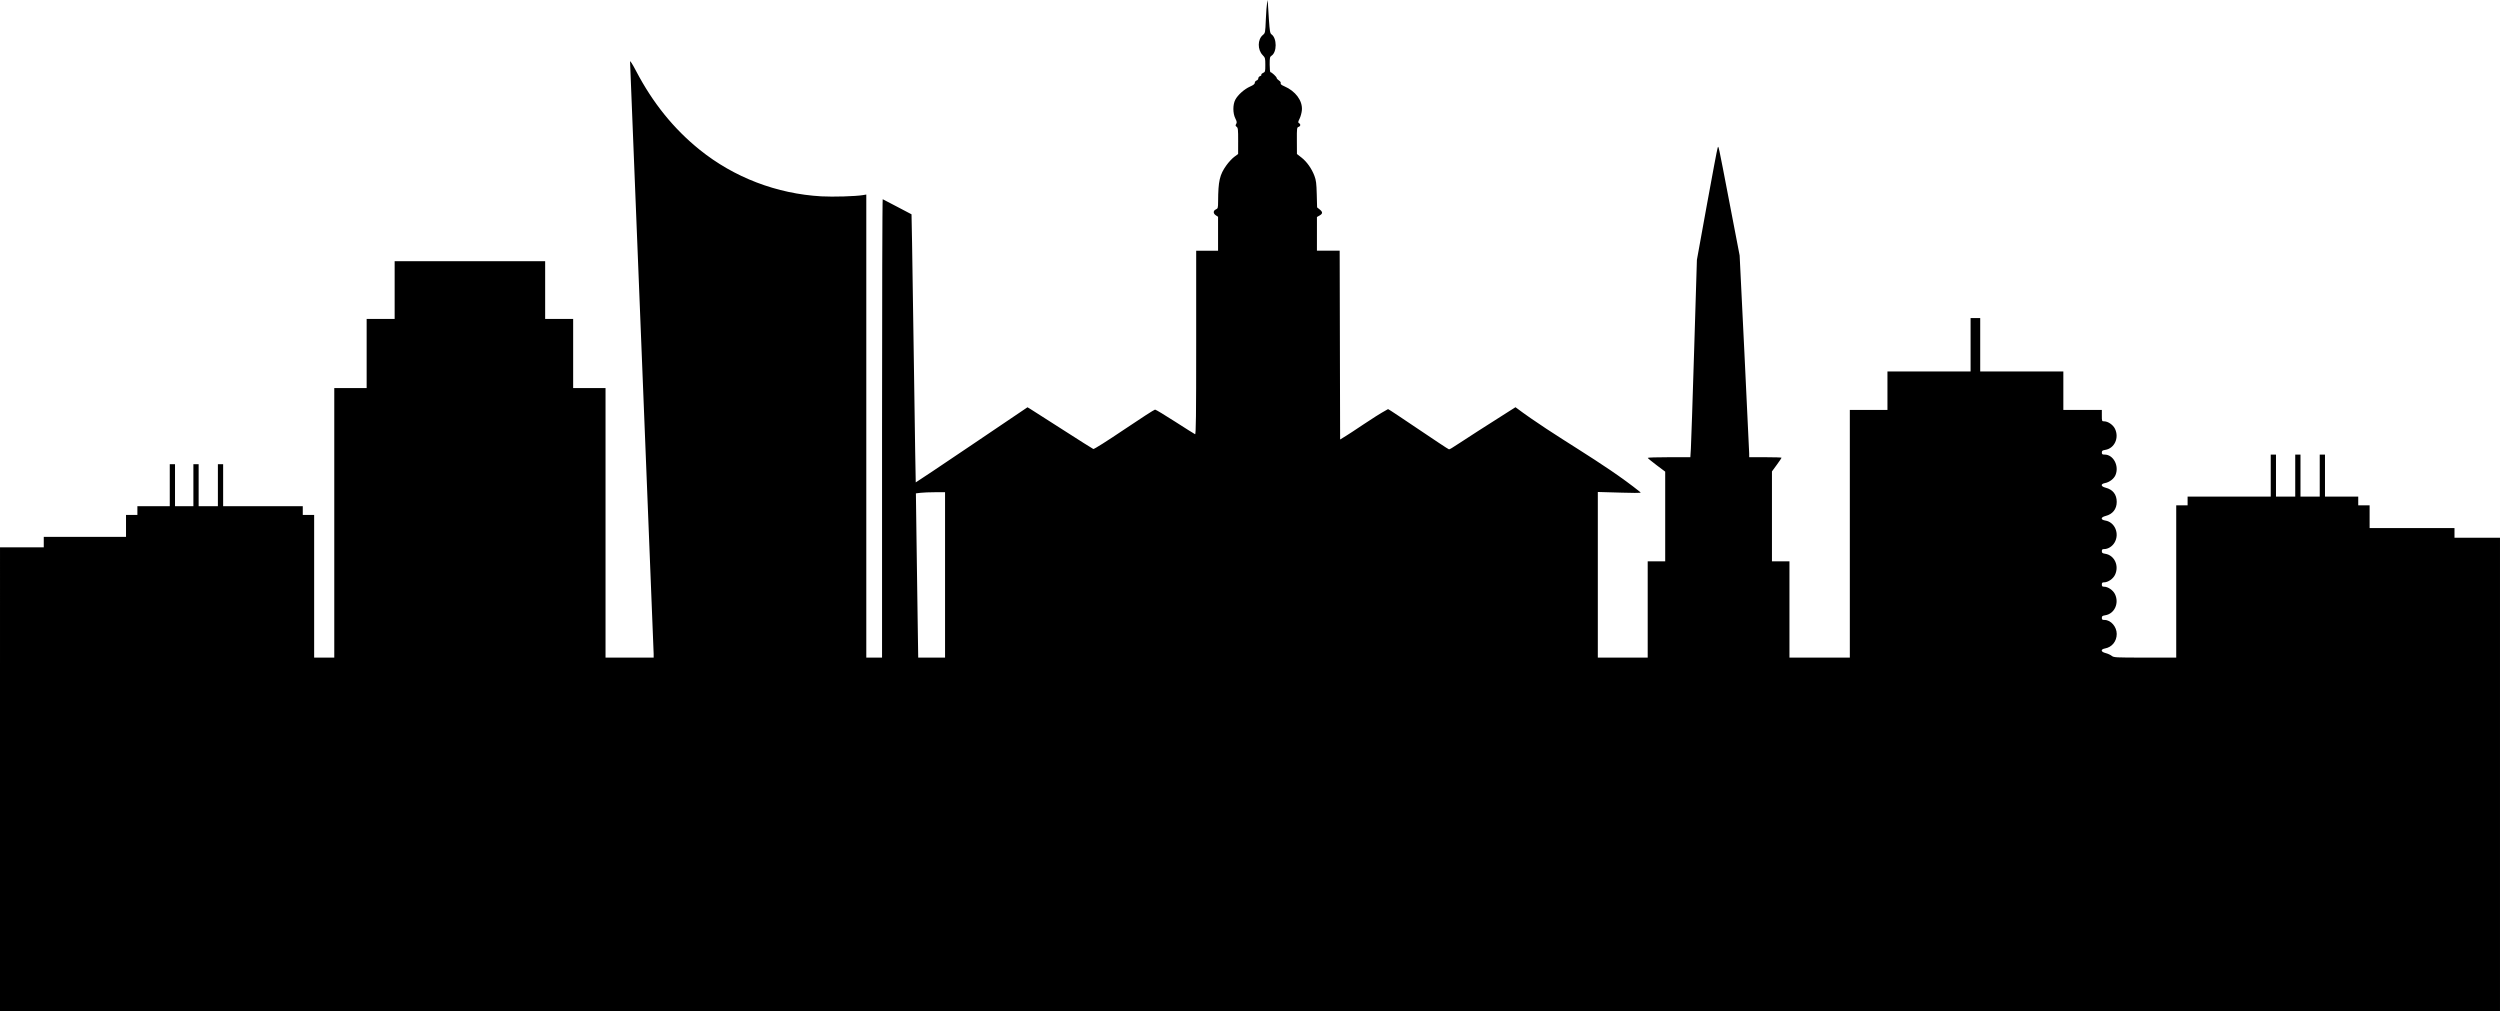 <?xml version="1.0" encoding="UTF-8" standalone="no"?>
<!-- Created with Inkscape (http://www.inkscape.org/) -->

<svg
   version="1.1"
   id="svg1"
   width="2742.72"
   height="1109.28"
   viewBox="0 0 2742.72 1109.28"
   xmlns="http://www.w3.org/2000/svg"
   xmlns:svg="http://www.w3.org/2000/svg">
  <defs
     id="defs1">
    <clipPath
       clipPathUnits="userSpaceOnUse"
       id="clipPath1">
      <path
         d="M 0,0 H 4516 V 3685 H 0 Z"
         transform="matrix(2.2147806e-4,0,0,2.7137337e-4,0,0)"
         id="path1" />
    </clipPath>
    <clipPath
       clipPathUnits="userSpaceOnUse"
       id="clipPath2">
      <path
         d="M 0,0 H 4515 V 3684 H 0 Z"
         transform="scale(1.333)"
         id="path2" />
    </clipPath>
  </defs>
  <g
     id="g1"
     transform="translate(-1708.811,-2145.38)">
    <g
       id="g2"
       clip-path="url(#clipPath2)">
      <path
         style="fill:#000000"
         d="m 1708.82,2745.86 h 48 v -5.76 -5.76 h 90.24 v -12 -12 h 6.24 6.24 v -4.8 -4.8 h 17.76 17.76 v -23.04 -23.04 h 2.88 2.88 v 23.04 23.04 h 10.08 10.08 v -23.04 -23.04 h 2.88 2.88 v 23.04 23.04 h 10.56 10.56 v -23.04 -23.04 h 2.88 2.88 v 23.04 23.04 h 43.68 43.68 v 4.8 4.8 h 6.24 6.24 v 156.48 h 22.08 v -295.68 h 35.52 v -75.84 h 30.72 v -63.36 h 165.12 v 63.36 h 30.72 v 75.84 h 35.52 v 295.68 h 52.8 l -1e-4,-4.022 c 0,-3.673 -25.915,-648.404 -25.901,-649.955 0.011,-1.286 2.702,2.946 6.547,10.297 18.372,35.123 41.255,63.492 69.754,86.478 37.731,30.432 84.591,48.379 133.612,51.174 12.785,0.729 37.639,-0.018 45.668,-1.373 l 3.6,-0.607 v 254.004 254.004 h 8.64 8.64 v -251.6 c 0,-138.38 0.329,-251.456 0.73,-251.28 0.402,0.176 7.679,3.972 16.171,8.435 l 15.441,8.115 0.605,31.725 c 0.333,17.449 1.327,83.565 2.211,146.925 0.883,63.36 1.699,115.321 1.812,115.468 0.113,0.147 27.745,-18.335 61.403,-41.073 l 61.197,-41.341 3.015,1.8 c 1.658,0.99 17.601,11.173 35.429,22.628 17.828,11.456 33.03,21.065 33.783,21.354 0.797,0.306 14.932,-8.623 33.817,-21.361 17.846,-12.038 33.1,-21.884 33.897,-21.881 0.797,0 10.731,5.98 22.076,13.283 11.345,7.303 21.173,13.487 21.84,13.743 0.972,0.373 1.212,-19.555 1.212,-100.437 v -100.903 h 12 12 v -18.61 -18.61 l -2.4,-1.573 c -3.097,-2.029 -3.097,-5.092 0,-6.503 2.265,-1.032 2.403,-1.529 2.45,-8.859 0.143,-22.401 1.702,-29.17 9.107,-39.547 2.42,-3.391 6.301,-7.563 8.624,-9.272 l 4.225,-3.107 0.037,-14.294 c 0.033,-12.525 -0.17,-14.448 -1.643,-15.541 -1.387,-1.03 -1.479,-1.578 -0.526,-3.14 0.949,-1.556 0.785,-2.634 -0.922,-6.058 -2.85,-5.717 -2.867,-15.153 -0.038,-20.529 2.791,-5.304 9.916,-11.652 16.194,-14.428 3.732,-1.651 5.211,-2.834 5.211,-4.172 -10e-5,-1.027 0.864,-2.142 1.92,-2.477 1.056,-0.335 1.92,-1.415 1.92,-2.4 0,-0.985 0.87,-2.067 1.934,-2.405 1.064,-0.338 1.687,-1.013 1.386,-1.501 -0.301,-0.488 0.556,-1.39 1.906,-2.005 2.336,-1.064 2.454,-1.49 2.454,-8.838 -10e-5,-7.322 -0.153,-7.878 -2.956,-10.77 -5.692,-5.873 -5.607,-17.073 0.167,-21.931 2.731,-2.298 2.738,-2.336 3.355,-17.027 0.34,-8.098 0.957,-16.236 1.369,-18.084 l 0.751,-3.36 0.096,2.971 c 0.053,1.634 0.571,9.831 1.152,18.216 0.915,13.22 1.299,15.416 2.894,16.533 6.052,4.239 6.027,19.63 -0.038,23.418 -1.768,1.104 -1.991,2.183 -1.991,9.652 0,4.625 0.388,8.409 0.861,8.409 1.342,0 6.819,5.095 6.819,6.343 0,0.614 1.114,1.846 2.475,2.738 1.498,0.982 2.262,2.178 1.935,3.031 -0.379,0.988 0.809,1.987 3.972,3.343 12.299,5.272 20.123,15.882 19.272,26.135 -0.235,2.835 -1.362,7.044 -2.505,9.353 -1.786,3.609 -1.877,4.31 -0.653,4.995 2.03,1.136 1.76,3.345 -0.496,4.061 -1.813,0.576 -1.916,1.42 -1.849,15.185 l 0.071,14.575 4.969,3.876 c 5.881,4.588 11.226,12.149 14.226,20.124 1.805,4.797 2.23,8.166 2.543,20.16 l 0.376,14.4 2.791,2.229 c 3.552,2.837 3.53,4.64 -0.083,6.695 l -2.874,1.635 -0.01,18.48 -0.01,18.48 h 12.476 12.476 l 0.244,103.577 0.244,103.577 c 17.797,-10.636 34.419,-23.365 52.593,-33.37 1.102,-0.035 65.551,44.136 66.814,44.136 2.108,0 8.214,-5.287 67.028,-42.434 l 5.956,-3.762 c 43.486,32.721 94.994,59.446 137.242,93.397 0.299,0.847 -1.493,0.945 -46.913,-0.413 v 181.692 h 54.72 v -105.6 h 19.2 l -0,-98.4 -9.564,-7.2 c -5.26,-3.96 -9.58,-7.524 -9.599,-7.92 -0.019,-0.396 10.493,-0.72 23.361,-0.72 h 23.396 l 0.581,-9.36 c 0.319,-5.148 1.937,-53.856 3.594,-108.24 l 3.013,-98.88 10.96,-60.48 c 6.028,-33.264 11.33,-61.344 11.781,-62.4 1.084,-2.536 0.107,-7.052 13.082,60.48 l 11.067,57.6 5.222,106.56 c 2.872,58.608 5.232,108.396 5.245,110.64 l 0.023,4.08 h 17.76 c 9.768,0 17.76,0.257 17.76,0.57 0,0.314 -2.376,3.824 -5.28,7.8 l -5.28,7.23 v 49.32 l -1e-4,49.32 h 9.6 9.6 v 52.8 52.8 h 33.12 33.12 v -135.84 -135.84 h 20.64 20.64 v -21.12 -21.12 h 45.6 45.6 v -29.28 -29.28 h 5.28 5.28 v 29.28 29.28 h 45.6 45.6 v 21.12 21.12 h 21.12 21.12 v 6.24 c 0,6.088 0.061,6.24 2.509,6.24 4.23,0 9.786,3.813 11.891,8.16 4.812,9.941 -0.516,21.545 -10.634,23.163 -3.154,0.504 -3.766,0.972 -3.766,2.88 0,1.929 0.478,2.278 3.12,2.281 9.53,0.011 16.069,12.392 11.862,22.461 -1.685,4.032 -6.701,7.894 -11.382,8.762 -5.223,0.969 -4.923,3.733 0.555,5.112 7.896,1.988 12.165,7.45 12.165,15.566 0,7.824 -4.473,13.501 -12.165,15.438 -5.568,1.402 -5.782,4.153 -0.39,5.015 10.51,1.681 15.886,14.429 10.187,24.154 -2.495,4.258 -7.148,7.169 -11.458,7.169 -1.985,0 -2.495,0.465 -2.495,2.277 10e-5,1.907 0.612,2.375 3.766,2.879 10.118,1.618 15.446,13.223 10.634,23.163 -2.104,4.347 -7.66,8.16 -11.891,8.16 -2.037,0 -2.509,0.452 -2.509,2.4 0,1.948 0.473,2.4 2.509,2.4 4.23,0 9.786,3.813 11.891,8.16 4.812,9.941 -0.516,21.545 -10.634,23.163 -3.154,0.504 -3.766,0.972 -3.766,2.88 0,1.912 0.483,2.277 3.007,2.277 6.867,0 13.313,7.433 13.313,15.353 0,8.027 -5.165,14.472 -12.72,15.873 -5.223,0.969 -4.923,3.733 0.555,5.112 2.285,0.576 5.27,1.923 6.631,2.994 2.382,1.874 3.768,1.948 36.645,1.948 h 34.169 v -83.52 -83.52 h 6.24 6.24 v -4.8 -4.8 h 45.6 45.6 v -23.04 -23.04 h 2.88 2.88 v 23.04 23.04 h 10.56 10.56 v -23.04 -23.04 h 2.88 2.88 v 23.04 23.04 h 10.56 10.56 v -23.04 -23.04 h 2.88 2.88 v 23.04 23.04 h 18.24 18.24 v 4.8 4.8 h 6.24 6.24 v 12.48 12.48 h 46.56 46.56 v 5.28 5.28 h 24.96 24.96 v 519.36 h -1371.36 -1371.36 z m 1036.8,30.24 v -90.72 l -10.8,0.01 c -5.94,0 -13.137,0.289 -15.993,0.632 l -5.193,0.624 0.639,47.608 c 0.351,26.184 0.922,66.724 1.268,90.088 l 0.63,42.48 h 29.449 z"
         id="path3" />
    </g>
  </g>
</svg>
